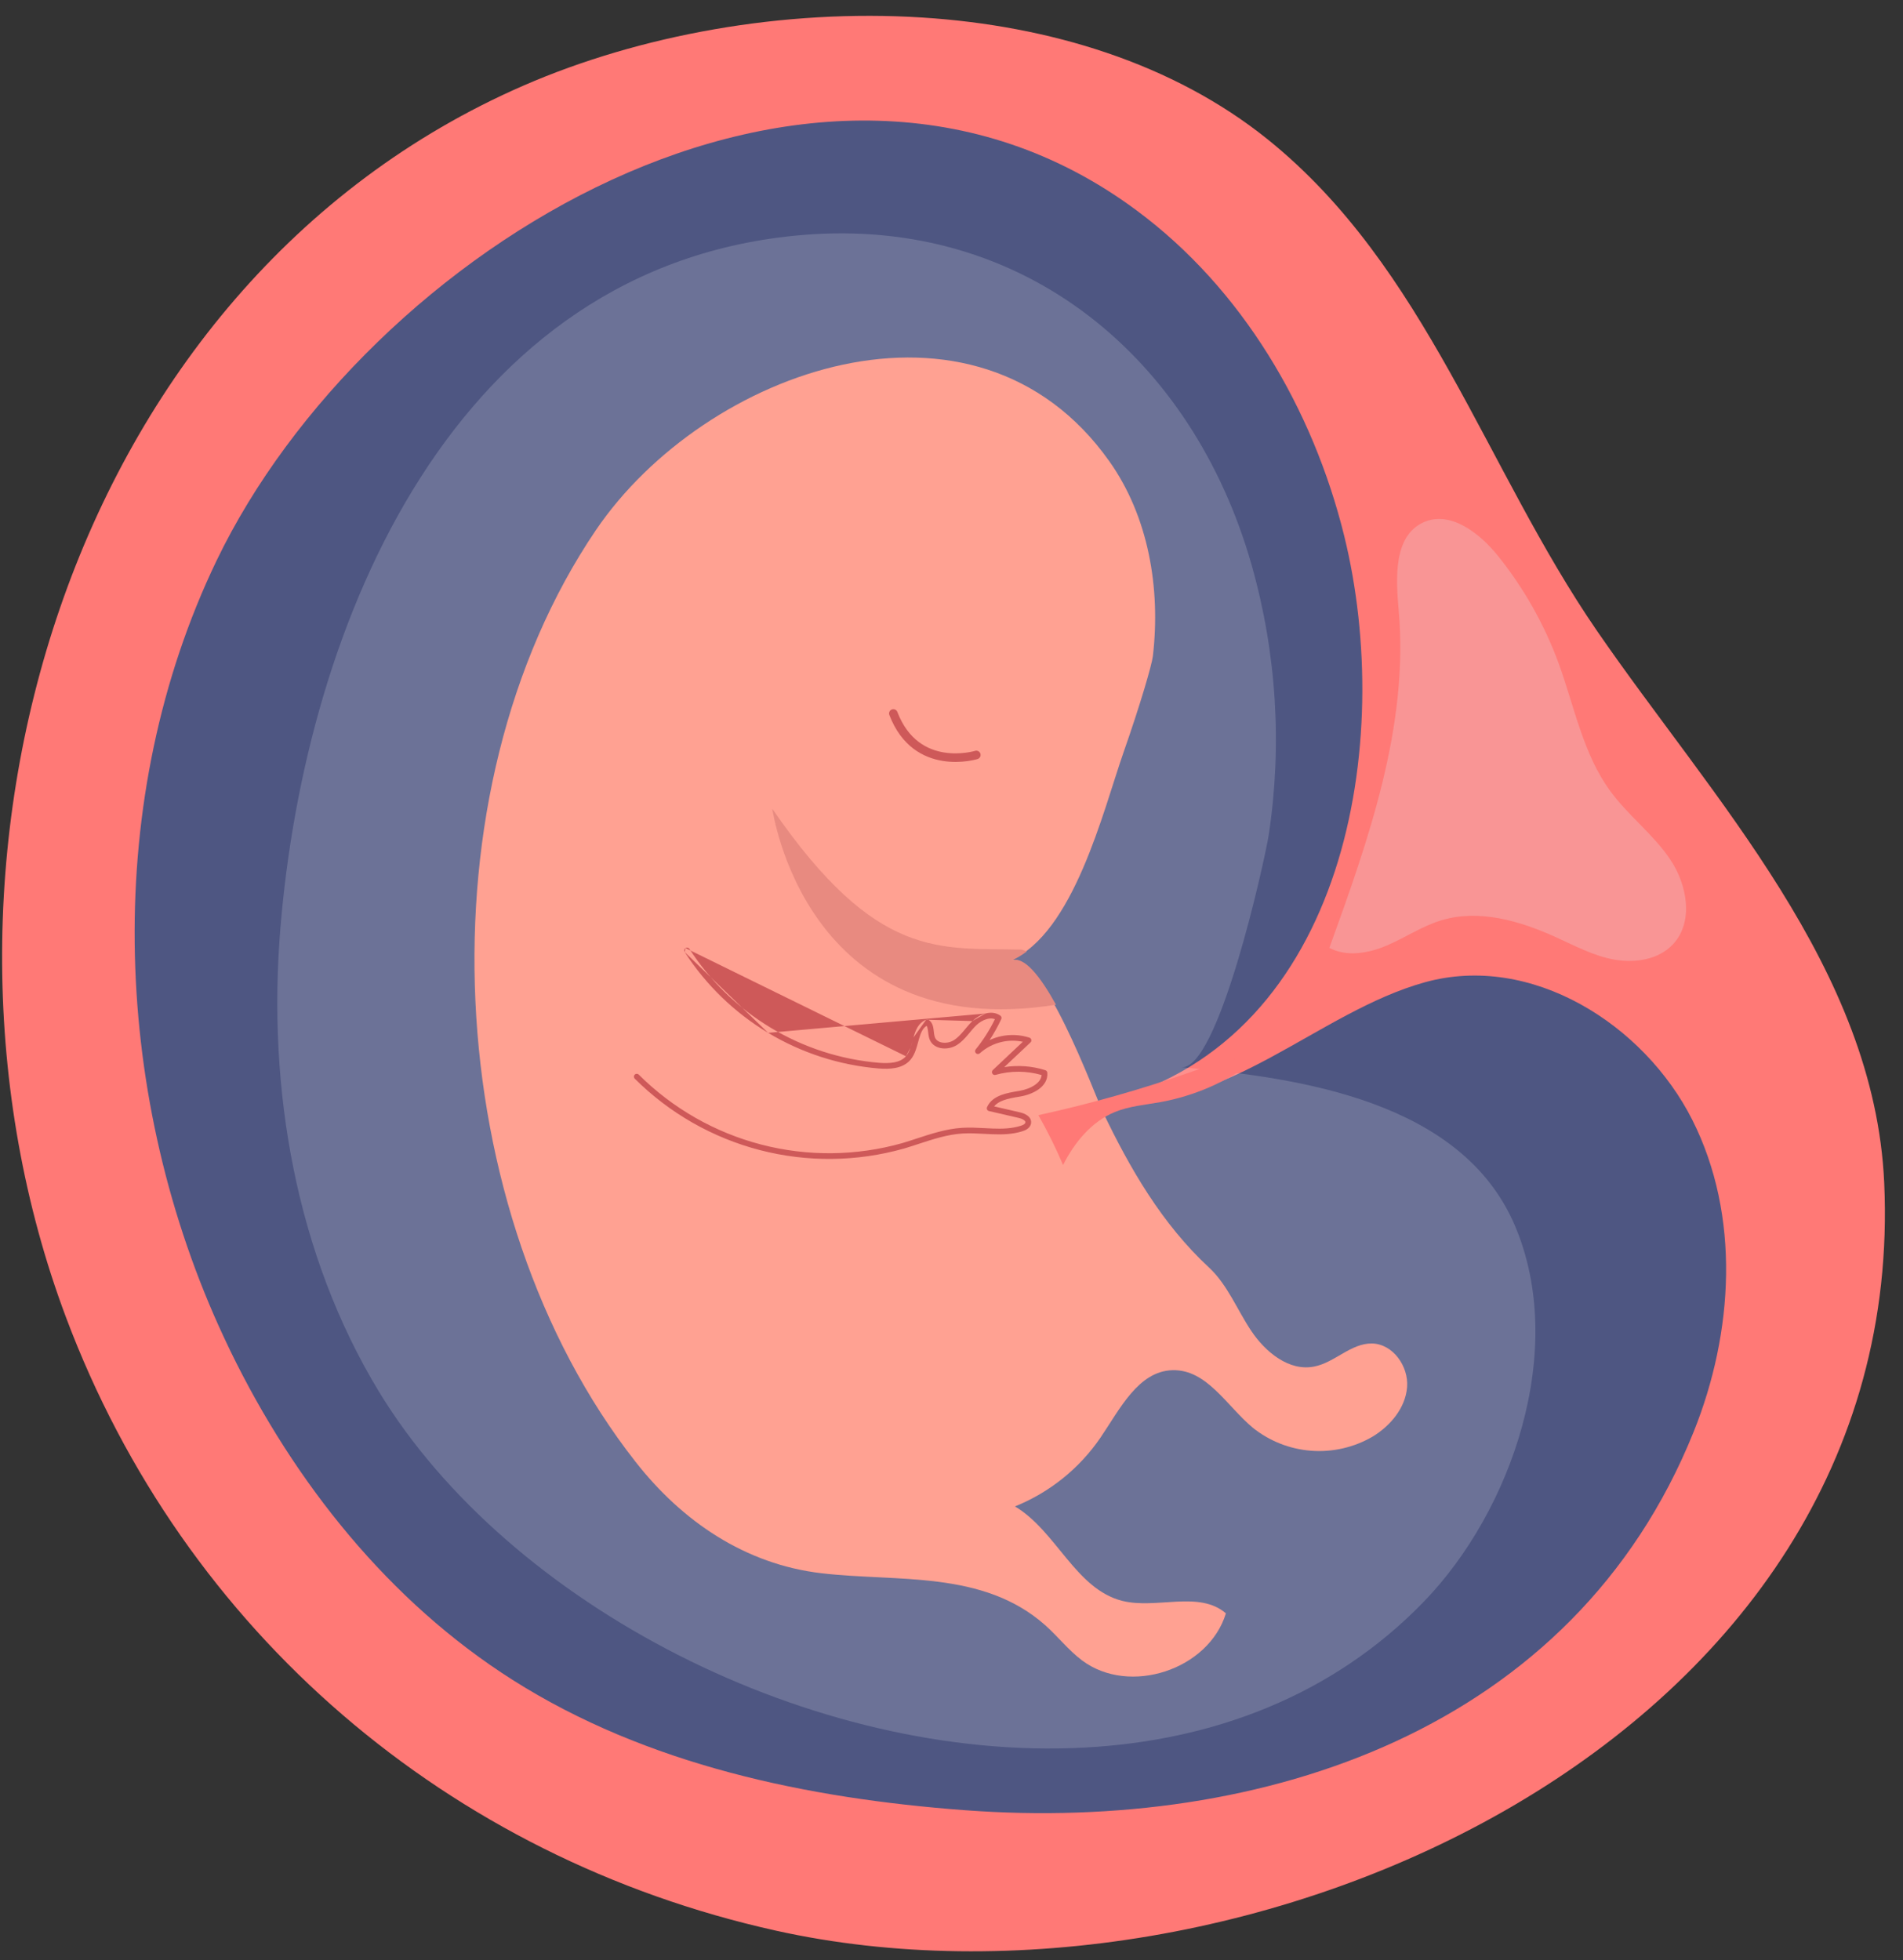 <svg width="100" height="103" viewBox="0 0 100 103" fill="none" xmlns="http://www.w3.org/2000/svg">
<rect x="0" y="0" width="100" height="103" fill="#333333" stroke="none"/>
<path d="M48.464 0.921C41.167 0.457 33.616 1.842 27.526 4.49C3.437 14.973 -5.362 45.676 3.461 69.209C9.671 85.777 23.58 97.634 40.758 101.454C65.389 106.934 100.335 91.423 99.013 62.162C98.506 50.892 89.991 41.97 83.933 33.171C78.047 24.623 74.941 14.028 66.613 7.322C61.656 3.335 55.165 1.348 48.464 0.921Z" fill="#FF7976"/>
<path d="M11.494 69.686C11.696 70.133 11.906 70.577 12.118 71.019C15.481 77.924 20.451 84.164 26.934 88.279C33.97 92.745 42.404 94.511 50.715 95.129C66.392 96.293 82.69 90.911 88.996 75.251C91.1 70.024 91.465 63.887 88.931 58.857C86.396 53.827 80.461 50.066 74.867 51.622C69.272 53.178 64.474 58.47 58.302 57.854C70.771 54.502 73.289 38.945 70.638 28.168C68.984 21.475 65.283 15.181 59.738 11.066C42.821 -1.515 19.209 13.2 11.38 29.462C5.382 41.943 5.867 57.187 11.494 69.686Z" fill="#4E5682"/>
<path opacity="0.17" d="M56.964 91.838C63.681 91.486 70.011 89.137 74.815 84.175C79.472 79.362 82.364 70.904 79.611 64.419C76.835 57.879 68.346 56.63 62.076 56.086C64.019 56.255 66.436 45.33 66.673 43.861C67.384 39.127 67.077 34.297 65.771 29.691C62.684 18.848 53.857 11.374 42.175 12.349C23.882 13.875 16.037 32.713 14.729 48.845C14.048 57.23 15.547 65.931 19.907 73.122C26.746 84.376 42.723 92.59 56.964 91.838Z" fill="white"/>
<path d="M59.048 39.515C59.929 37.002 60.531 34.926 60.583 34.476C60.994 30.92 60.359 27.154 58.291 24.236C51.247 14.3 37.036 19.432 31.314 27.857C21.942 41.689 23.108 63.707 33.395 76.817C35.848 79.954 39.161 82.202 43.151 82.673C47.14 83.145 51.636 82.496 54.915 85.398C55.59 85.995 56.146 86.723 56.868 87.262C59.356 89.118 63.517 87.75 64.419 84.782C63 83.564 60.779 84.581 58.969 84.126C56.517 83.504 55.514 80.461 53.334 79.164C55.157 78.429 56.722 77.171 57.83 75.547C58.847 74.054 59.814 72.051 61.618 72.005C63.422 71.959 64.466 73.891 65.834 75.03C66.713 75.734 67.785 76.156 68.909 76.239C70.032 76.322 71.155 76.063 72.129 75.496C73.066 74.926 73.856 73.989 73.941 72.893C74.025 71.798 73.194 70.621 72.096 70.602C70.998 70.582 70.147 71.596 69.071 71.811C67.749 72.084 66.504 71.062 65.755 69.945C65.005 68.828 64.509 67.514 63.52 66.599C61.068 64.326 59.37 61.402 57.95 58.424C57.544 57.568 54.705 49.791 53.067 50.483C56.427 49.063 57.969 42.597 59.048 39.515Z" fill="#FFA192"/>
<path d="M55.49 52.799C54.672 51.319 53.809 50.202 53.144 50.483C53.434 50.352 53.708 50.189 53.961 49.995L53.689 49.903C49.386 49.802 46.086 50.502 40.581 42.499C40.598 42.499 42.26 54.903 55.49 52.799Z" fill="#E88A80"/>
<path fill-rule="evenodd" clip-rule="evenodd" d="M36.023 49.823C36.092 49.778 36.185 49.798 36.23 49.868C37.323 51.562 38.79 52.982 40.518 54.02C42.246 55.057 44.19 55.684 46.198 55.852C46.468 55.872 46.745 55.875 46.995 55.827C47.243 55.779 47.455 55.681 47.608 55.508M36.023 49.823C35.953 49.868 35.933 49.961 35.978 50.03L36.023 49.823ZM35.978 50.03C37.096 51.763 38.596 53.215 40.364 54.277L35.978 50.03ZM51.784 53.262C52.041 53.192 52.324 53.202 52.565 53.371C52.624 53.413 52.645 53.492 52.614 53.557C52.437 53.939 52.231 54.307 52 54.658C52.194 54.568 52.399 54.499 52.611 54.454C53.103 54.349 53.615 54.374 54.094 54.529C54.145 54.545 54.183 54.587 54.194 54.638C54.206 54.69 54.189 54.744 54.151 54.78L52.772 56.079C53.491 55.965 54.23 56.018 54.93 56.24C54.987 56.258 55.028 56.309 55.034 56.369C55.069 56.751 54.857 57.044 54.58 57.243C54.304 57.442 53.946 57.566 53.626 57.62C53.601 57.625 53.575 57.629 53.55 57.633C53.264 57.681 52.975 57.73 52.722 57.825C52.519 57.9 52.354 58 52.24 58.142L53.594 58.455L53.594 58.455C53.715 58.483 53.862 58.533 53.979 58.616C54.096 58.699 54.208 58.836 54.18 59.028C54.162 59.16 54.082 59.255 53.998 59.318C53.914 59.381 53.815 59.421 53.73 59.447C53.205 59.614 52.668 59.625 52.14 59.605C51.996 59.599 51.852 59.592 51.71 59.584C51.326 59.564 50.948 59.543 50.567 59.568C49.787 59.618 49.045 59.861 48.283 60.11C48.027 60.194 47.768 60.279 47.505 60.358L47.502 60.358L47.502 60.358C45.031 61.056 42.417 61.084 39.931 60.439C37.445 59.793 35.175 58.498 33.355 56.685C33.296 56.627 33.296 56.532 33.355 56.473C33.413 56.414 33.508 56.414 33.566 56.473C35.349 58.248 37.571 59.517 40.006 60.149C42.441 60.781 44.999 60.754 47.42 60.07C47.665 59.997 47.912 59.916 48.162 59.834C48.933 59.581 49.726 59.321 50.548 59.269C50.948 59.243 51.352 59.265 51.742 59.285C51.88 59.293 52.017 59.3 52.152 59.305C52.672 59.325 53.166 59.312 53.64 59.161L53.642 59.16C53.71 59.14 53.773 59.112 53.818 59.078C53.862 59.045 53.879 59.014 53.883 58.987L53.883 58.985C53.888 58.951 53.876 58.911 53.805 58.861C53.734 58.81 53.629 58.77 53.526 58.747L51.971 58.387C51.927 58.377 51.89 58.348 51.87 58.308C51.85 58.267 51.849 58.221 51.868 58.18C52.017 57.846 52.307 57.66 52.618 57.544C52.898 57.439 53.216 57.386 53.496 57.338C53.523 57.334 53.55 57.329 53.576 57.325C53.864 57.276 54.176 57.165 54.404 57C54.6 56.859 54.72 56.691 54.736 56.494C53.946 56.265 53.108 56.262 52.315 56.486C52.248 56.505 52.178 56.476 52.144 56.416C52.11 56.355 52.121 56.28 52.171 56.233L53.749 54.746C53.396 54.671 53.029 54.671 52.673 54.747C52.232 54.842 51.824 55.05 51.489 55.352C51.431 55.404 51.342 55.403 51.285 55.349C51.229 55.296 51.223 55.207 51.272 55.147C51.668 54.657 52.007 54.124 52.282 53.558C52.158 53.51 52.014 53.51 51.863 53.551C51.663 53.605 51.462 53.727 51.306 53.875C51.183 53.993 51.074 54.124 50.958 54.262C50.922 54.306 50.885 54.35 50.847 54.395C50.691 54.578 50.519 54.764 50.301 54.906C50.072 55.055 49.778 55.122 49.511 55.091C49.242 55.059 48.978 54.924 48.858 54.643L48.858 54.642C48.821 54.553 48.802 54.46 48.79 54.375C48.783 54.332 48.779 54.289 48.774 54.249L48.773 54.244C48.769 54.205 48.765 54.169 48.76 54.134C48.746 54.029 48.726 53.957 48.694 53.907C48.486 54.032 48.385 54.273 48.291 54.602C48.276 54.653 48.261 54.707 48.246 54.762C48.21 54.895 48.172 55.035 48.126 55.166C48.06 55.356 47.972 55.546 47.834 55.704L47.833 55.705C47.623 55.945 47.342 56.065 47.051 56.121C46.762 56.177 46.453 56.171 46.175 56.151L46.174 56.15C44.119 55.979 42.132 55.338 40.364 54.277M51.784 53.262C51.529 53.331 51.285 53.482 51.1 53.658L51.784 53.262ZM48.668 53.587C48.715 53.568 48.768 53.574 48.809 53.603C48.991 53.729 49.035 53.932 49.057 54.092C49.063 54.132 49.067 54.172 49.071 54.209L49.072 54.216C49.077 54.257 49.081 54.295 49.086 54.332C49.097 54.407 49.111 54.471 49.134 54.526C49.199 54.678 49.348 54.77 49.545 54.793C49.744 54.816 49.968 54.765 50.138 54.655C50.318 54.538 50.467 54.379 50.619 54.201C50.652 54.161 50.686 54.121 50.721 54.079C50.838 53.938 50.962 53.789 51.1 53.658M48.668 53.587C48.251 53.752 48.106 54.156 48.002 54.519L48.668 53.587ZM48.002 54.519C47.985 54.579 47.969 54.638 47.954 54.695L48.002 54.519ZM47.954 54.695C47.919 54.823 47.885 54.947 47.843 55.068L47.954 54.695ZM47.843 55.068C47.783 55.24 47.711 55.389 47.608 55.507L47.843 55.068Z" fill="#CE5959"/>
<path fill-rule="evenodd" clip-rule="evenodd" d="M46.864 37.283C46.98 37.239 47.11 37.296 47.154 37.412C47.726 38.905 48.742 39.404 49.613 39.544C50.055 39.615 50.464 39.593 50.763 39.553C50.912 39.533 51.033 39.509 51.116 39.49C51.157 39.48 51.188 39.472 51.209 39.466C51.22 39.463 51.227 39.461 51.232 39.46L51.237 39.458L51.238 39.458C51.238 39.458 51.238 39.458 51.238 39.458M51.238 39.458C51.356 39.422 51.482 39.488 51.519 39.606C51.556 39.725 51.489 39.851 51.371 39.888L51.308 39.685C51.371 39.888 51.37 39.888 51.37 39.888L51.37 39.888L51.369 39.888L51.367 39.889L51.358 39.891C51.351 39.894 51.341 39.896 51.328 39.9C51.302 39.907 51.264 39.917 51.217 39.928C51.123 39.95 50.988 39.977 50.823 39.999C50.494 40.043 50.039 40.068 49.542 39.988C48.536 39.827 47.372 39.237 46.734 37.573C46.69 37.457 46.748 37.327 46.864 37.283" fill="#CE5959"/>
<path d="M65.796 55.584L65.886 55.786C64.436 56.863 62.758 57.593 60.981 57.917C60.163 58.064 59.346 58.127 58.588 58.437C57.359 58.939 56.462 60.037 55.863 61.222C55.481 60.325 55.048 59.451 54.566 58.603C57.331 57.999 60.055 57.225 62.724 56.285C63.719 55.928 64.738 55.557 65.796 55.584Z" fill="#FF7976"/>
<path d="M81.919 34.899C82.737 37.158 83.192 39.621 84.612 41.564C85.554 42.858 86.882 43.842 87.772 45.172C88.664 46.502 89.01 48.442 87.92 49.614C87.168 50.431 85.933 50.619 84.846 50.431C83.759 50.243 82.764 49.706 81.756 49.248C79.865 48.39 77.712 47.761 75.725 48.368C74.725 48.673 73.845 49.273 72.883 49.684C71.921 50.096 70.779 50.3 69.856 49.813C71.929 44.09 74.036 38.136 73.499 32.073C73.346 30.37 73.227 28.179 74.785 27.457C76.189 26.803 77.739 28.002 78.707 29.201C80.082 30.912 81.167 32.837 81.919 34.899Z" fill="#F99595"/>
</svg>
